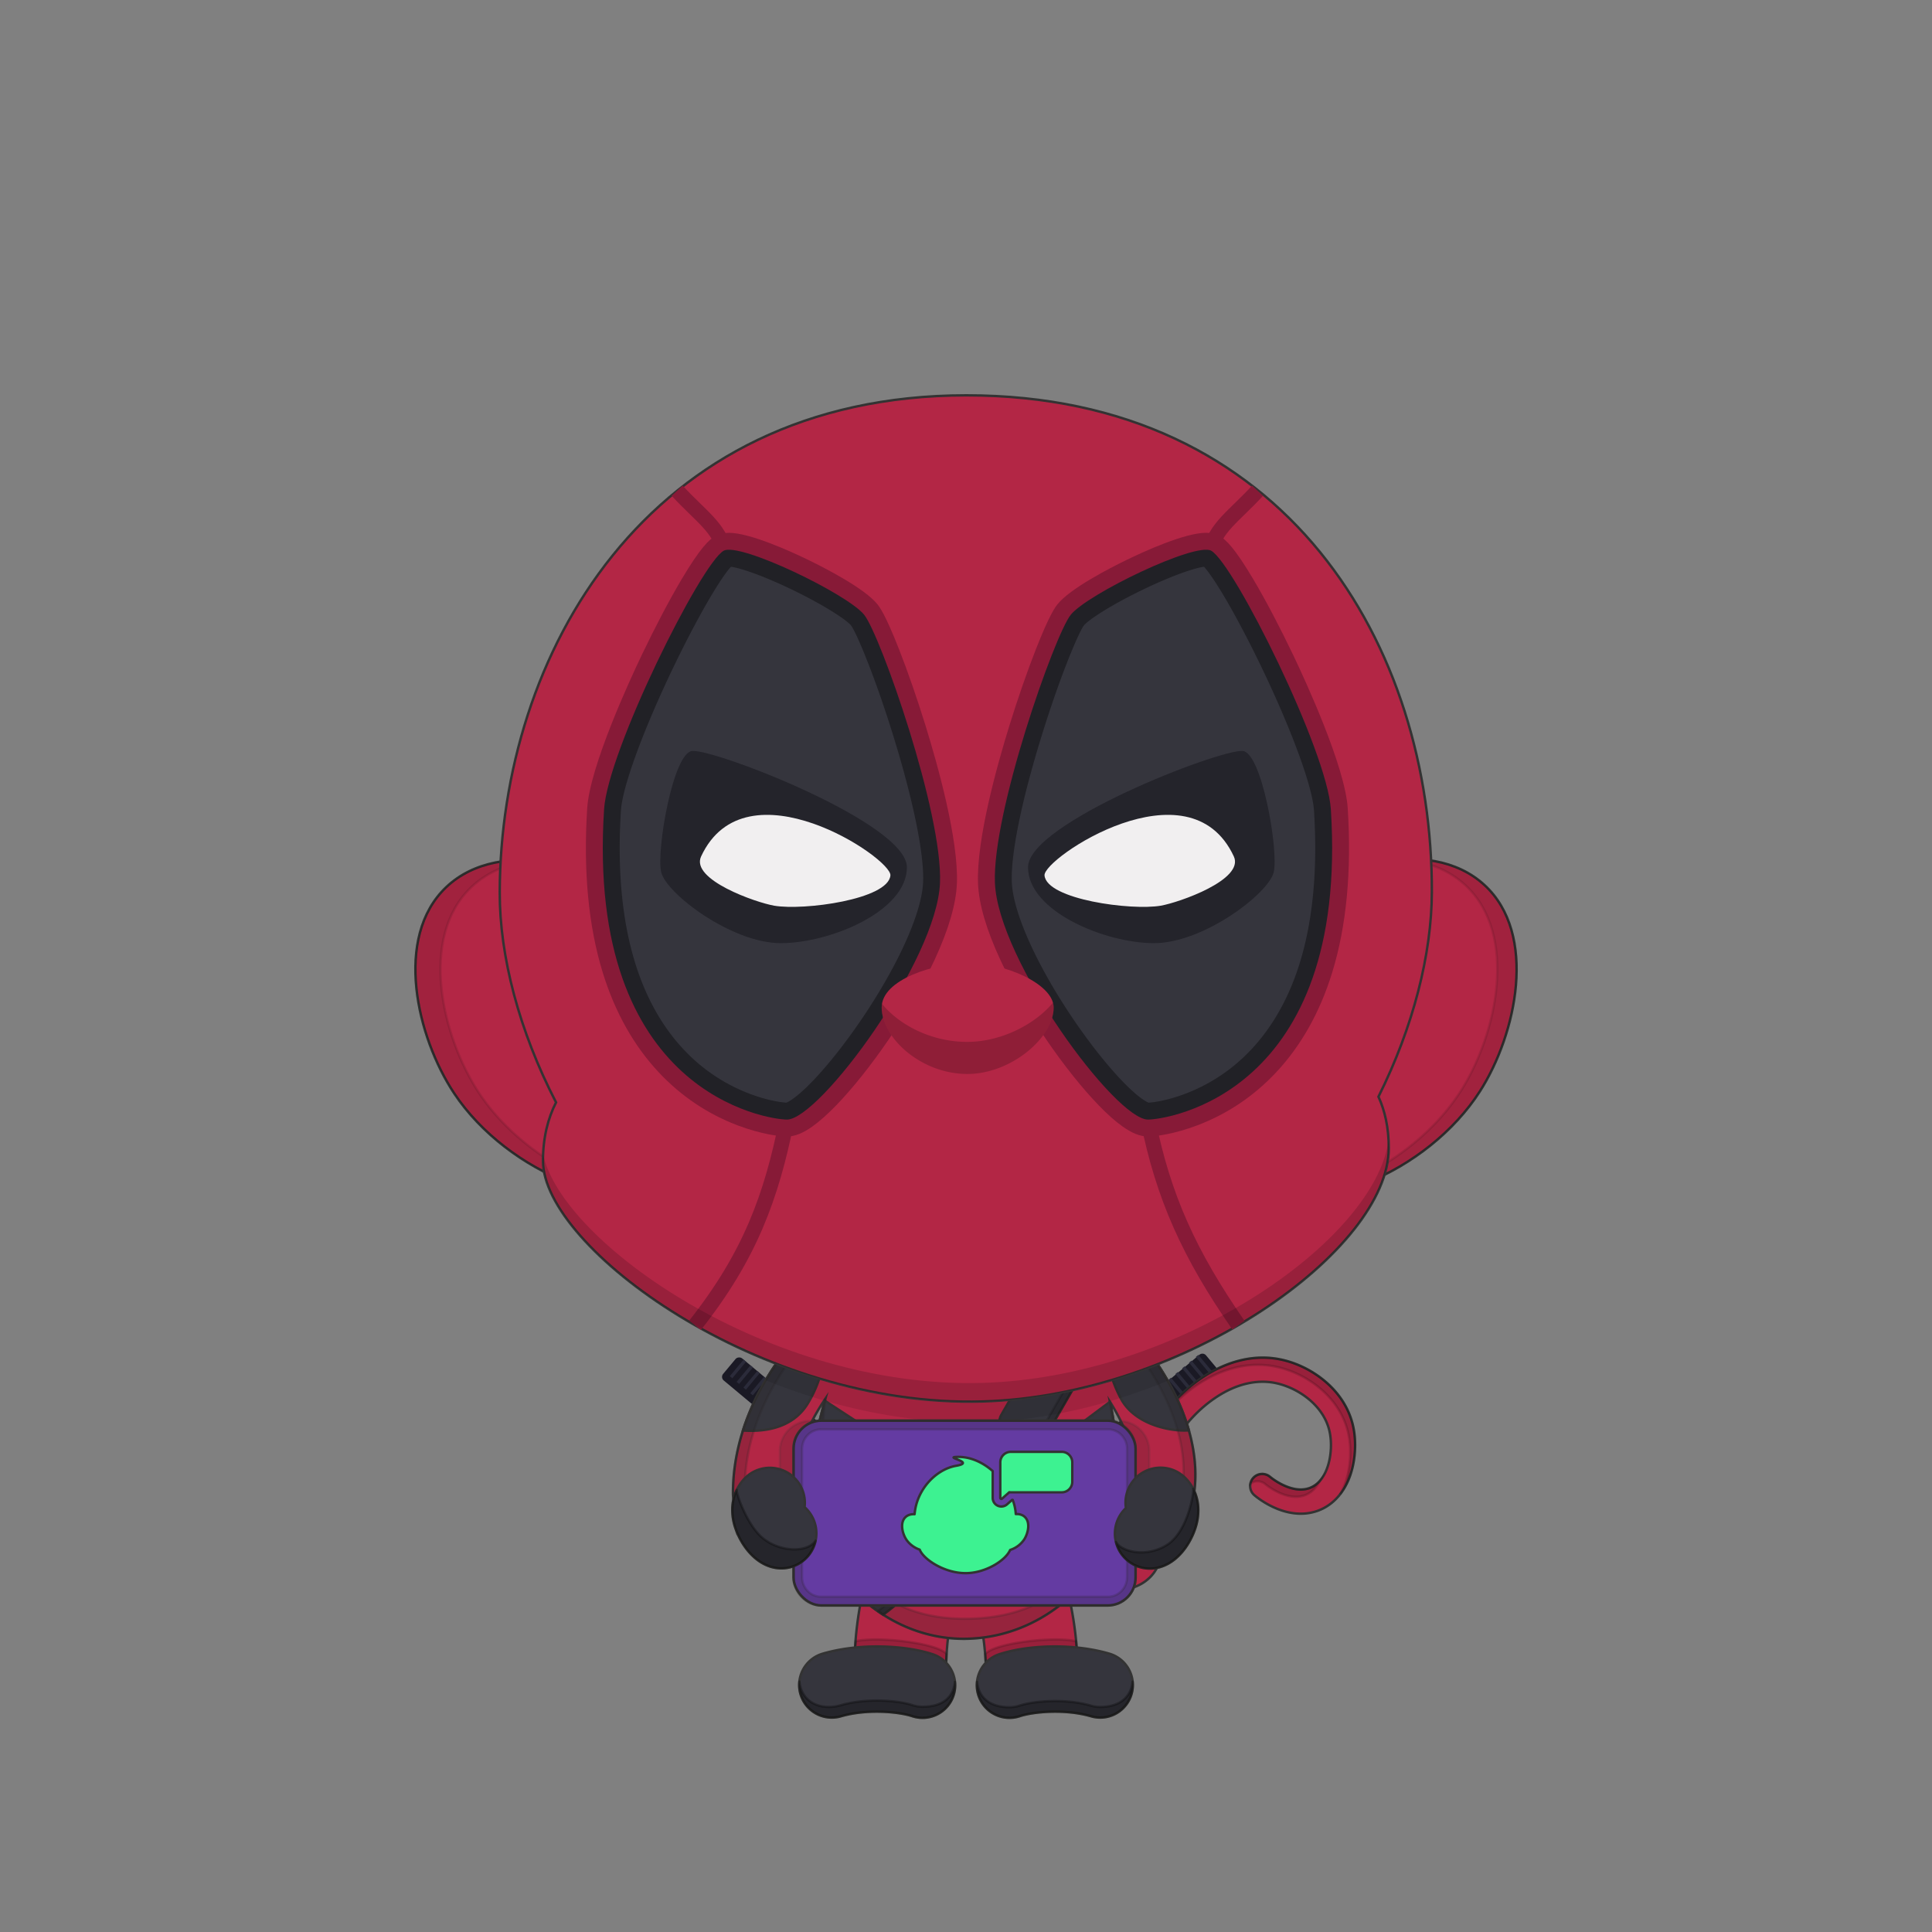<svg xmlns="http://www.w3.org/2000/svg" xmlns:xlink="http://www.w3.org/1999/xlink" viewBox="0 0 4000 4000"><rect x="0" y="0" width="4000" height="4000" fill="#808080" stroke="none"/><style><![CDATA[.B{stroke-miterlimit:10}.C{stroke:#333}.D{stroke-width:5}.E{stroke:#000}.F{stroke-linejoin:round}.G{fill:#35353d}.H{opacity:.15}.I{fill:#b32645}.J{fill:#231f20}.K{stroke:#231f20}]]></style><rect x="1634.44" y="2758.43" width="59.49" height="398.75" rx="9.67" transform="matrix(-.641 .768 -.768 -.641 5001.48 3574.72)" fill="#1a1924"/><g fill="#2b2b3a"><use xlink:href="#B"/><use xlink:href="#B" x="14.14" y="11.794"/><use xlink:href="#B" x="28.27" y="23.592"/><use xlink:href="#B" x="42.42" y="35.386"/><use xlink:href="#B" x="56.556" y="47.156"/><use xlink:href="#B" x="70.694" y="58.97"/><use xlink:href="#B" x="84.825" y="70.756"/><use xlink:href="#B" x="98.973" y="82.561"/><use xlink:href="#B" x="113.104" y="94.349"/><use xlink:href="#B" x="127.243" y="106.153"/><use xlink:href="#B" x="141.39" y="117.933"/><use xlink:href="#B" x="155.528" y="129.736"/><use xlink:href="#B" x="169.66" y="141.524"/><use xlink:href="#B" x="183.798" y="153.328"/><use xlink:href="#B" x="197.94" y="165.116"/><use xlink:href="#B" x="212.07" y="176.913"/><use xlink:href="#B" x="226.208" y="188.706"/><use xlink:href="#B" x="240.345" y="200.496"/><use xlink:href="#B" x="254.493" y="212.291"/><use xlink:href="#B" x="268.624" y="224.089"/><use xlink:href="#B" x="282.763" y="235.883"/></g><rect x="2326.4" y="2748.43" width="59.49" height="398.75" rx="9.67" transform="matrix(.641 .768 -.768 .641 3110.31 -749.79)" fill="#1a1924"/><g fill="#2b2b3a"><use xlink:href="#C"/><use xlink:href="#C" x="-14.143" y="11.795"/><use xlink:href="#C" x="-28.282" y="23.588"/><use xlink:href="#C" x="-42.413" y="35.384"/><use xlink:href="#C" x="-56.563" y="47.186"/><use xlink:href="#C" x="-70.688" y="58.98"/><use xlink:href="#C" x="-84.837" y="70.782"/><use xlink:href="#C" x="-98.97" y="82.568"/><use xlink:href="#C" x="-113.108" y="94.37"/><use xlink:href="#C" x="-127.25" y="106.156"/><use xlink:href="#C" x="-141.388" y="117.96"/><use xlink:href="#C" x="-155.524" y="129.753"/><use xlink:href="#C" x="-169.663" y="141.555"/><path d="M2297.175 2958.47l28.598 34.276-5.175 4.318L2292 2962.79z"/><use xlink:href="#C" x="-197.944" y="165.143"/><use xlink:href="#C" x="-212.083" y="176.946"/><use xlink:href="#C" x="-226.224" y="188.732"/><use xlink:href="#C" x="-240.363" y="200.534"/><use xlink:href="#C" x="-254.5" y="212.328"/><use xlink:href="#C" x="-268.638" y="224.13"/><use xlink:href="#C" x="-282.77" y="235.916"/></g><path d="M2304.67 3292.92a204.73 204.73 0 0 1-29.56-2.28c-50.77-7.42-115.16-32.27-196.86-76a25 25 0 0 1 23.59-44.09c75.45 40.37 136.18 64.12 180.5 70.6 28.93 4.23 49.75 1 61.88-9.64 13.6-11.92 12.4-33 8.83-72.4-4.17-46.12-9.36-103.53 19.78-169.5 22.06-50 60.82-97.58 106.32-130.66 24.68-17.94 50.48-31.1 76.7-39.12 29.15-8.92 58.1-11.24 86.08-6.92 34.55 5.35 69.2 20.88 97.6 43.73 32.6 26.24 54.08 59.73 62.13 96.86 6.6 30.4 4.83 66.52-4.7 96.6-12.26 38.65-36.7 66.3-68.82 77.83a102.94 102.94 0 0 1-35 6c-49.4 0-90.4-33.45-95.84-38.08a25 25 0 1 1 32.42-38.06c.43.36 43.66 36.65 81.5 23.06 21.92-7.87 32.8-29.3 38.06-45.9 6.9-21.8 8.25-49 3.5-70.9-7.07-32.63-28.16-55.26-44.6-68.5-21.34-17.18-48.27-29.3-73.9-33.27-28.1-4.34-72.73-1.44-125.72 37.07-38.58 28.05-71.38 68.3-90 110.42-23.9 54.16-19.56 102.32-15.72 144.8 4 43.84 7.7 85.25-25.67 114.5-18.03 15.9-42.34 23.82-72.46 23.82z" class="B C D I"/><path d="M2282.34 3241.17c-44.32-6.48-105.05-30.23-180.5-70.6a25 25 0 0 0-36.21 16.61 25 25 0 0 1 26.21-1.61c75.45 40.36 136.67 57.34 180.5 66.6 25 5.28 67.86 6.65 91.13-15.56 4.05-3.87-22.25 1.67-20.5-4-12.28 9.76-32.67 12.65-60.62 8.56zm428.88-160.27c-37.83 13.6-81.06-22.7-81.5-23.06a25 25 0 0 0-40.61 13.6 25 25 0 0 1 30.61 1.4c.43.36 43.66 36.65 81.5 23.06 15.32-5.5 25.24-17.6 31.62-30.07a51.73 51.73 0 0 1-21.62 15.07zm90.43-127.37c-8.05-37.13-29.53-70.63-62.12-96.87-28.4-22.85-63.06-38.38-97.6-43.73-28-4.32-56.93-2-86.08 6.92-26.2 8-52 21.2-76.68 39.12a337.72 337.72 0 0 0-85.91 92.38 337 337 0 0 1 75.91-77.38c24.67-17.93 50.47-31.1 76.68-39.12 29.15-8.92 58.1-11.24 86.08-6.92 34.55 5.35 69.22 20.88 97.6 43.73 32.6 26.24 54.07 59.74 62.12 96.87 6.6 30.4 4.83 66.5-4.7 96.6a146.81 146.81 0 0 1-12.39 28.56 138.55 138.55 0 0 0 22.39-43.56c9.54-30.12 11.3-66.18 4.7-96.6z" class="B D E H"/><g class="D"><path d="M2022.34 3177.8c-5.56 19.23-12.23 37.88-19.3 57.62-17.87 50-38 106.26-43 186.24q-.42 6.57-.7 13.36a95 95 0 0 1-94.86 91.21c-1.28 0-2.56 0-3.85-.08a95 95 0 0 1-91.14-98.71q.75-18.76 2.3-36.3c8.47-97 33.5-167 52.34-219.7 6.3-17.6 11.73-32.82 15.65-46.38a95 95 0 0 1 182.54 52.74z" class="B C I"/><path d="M1959.87 3424.63l-.5 10.4a95 95 0 0 1-94.86 91.21c-1.28 0-2.56 0-3.85-.08a95 95 0 0 1-91.14-98.71c.5-12.5.7-17.83 1.72-29.53 47.64-10.47 170 3.7 188.64 26.7z" class="E F H"/><g class="B C"><path d="M1910 3556.6a67.37 67.37 0 0 1-21.26-3.45c-27.72-9.2-93.83-15.48-147.7.23a67.5 67.5 0 1 1-37.78-129.61c46.2-13.47 92.28-15.5 122.8-14.82 39.22.86 76.58 6.57 105.2 16.06a67.51 67.51 0 0 1-21.24 131.59z" class="G"/><path d="M2135.37 3528.07a95 95 0 0 1-94.76-89.56c-5-87.08-27.4-146.43-47.17-198.8-7.4-19.6-14.4-38.14-20.28-57.27a95 95 0 0 1 181.59-55.91c4.15 13.5 9.85 28.6 16.46 46.1 22.12 58.62 52.42 138.9 59.1 255a95 95 0 0 1-89.4 100.29c-1.85.1-3.7.16-5.53.16z" class="I"/></g><path d="M2039.77 3424.63c.28 4.38.33 5.87.5 10.4a95 95 0 0 0 94.86 91.21c1.28 0 2.56 0 3.85-.08a95 95 0 0 0 91.14-98.71c-.5-12.5-1.1-17.83-2.1-29.53-47.64-10.47-169.6 3.7-188.25 26.7z" class="E F H"/><g class="B C"><path d="M2090 3556.6a67.51 67.51 0 0 1-21.25-131.61c28.62-9.5 66-15.2 105.2-16.06 30.5-.67 76.6 1.35 122.8 14.82a67.5 67.5 0 1 1-37.74 129.63c-53.88-15.7-120-9.43-147.7-.23a67.41 67.41 0 0 1-21.29 3.45z" class="G"/><path d="M2473.53 3081.17a62.5 62.5 0 1 1-124.37-12.59c4.82-47.58-13.67-107.14-51.1-166.3 8.36 40.55 13.3 74.57 16.1 105 1.23 13.3 2 25.93 2.58 38.13.62 14.08.84 27.6.84 40.93 0 69.8-29 139.15-77.55 194.2-58.26 66.12-144.6 111.6-242.43 112.44-62 .53-120-18.4-169.1-49.9a335.86 335.86 0 0 1-33.87-24.85 340.2 340.2 0 0 1-35.78-34.59c-49.9-55.77-80.27-126.63-80.27-197.3 0-14 .46-27.9 1.57-42.34 1.3-17.06 3.48-34.83 6.83-54.2 4.54-26.28 11.24-55.47 20.8-89.75l1.2-4.32c-32.3 47.47-66.72 116.7-66.43 195.95a62.49 62.49 0 0 1-62.27 62.73h-.23a62.5 62.5 0 0 1-62.5-62.27c-.16-43.33 6.84-87.14 20.67-130.46 16.58-52 43-103.32 78.64-152.2a618 618 0 0 1 72.16-82.31c36.78-35.18 77.2-65.18 118.2-87.4 22.12-38.75 42.28-62.83 59.46-80.86 37.53-39.37 90-94.47 158.87-90.24 55.32 3.4 93.4 43.63 127.17 80.3 22 23.88 44.42 53.7 66.72 99.95a539.75 539.75 0 0 1 67.42 50.36q15.48 13.53 30.36 28.4a639.88 639.88 0 0 1 67.69 79.75c36.24 50.7 62.06 103 76.5 153.9 11.75 41.43 15.96 81.9 12.12 119.8z" class="I"/></g><path d="M2379.4 3128.6v-124.23a62.38 62.38 0 0 0-59-62.3c22.25 45.53 32.54 89.62 28.8 126.52a62.49 62.49 0 0 0 30.2 60.01zm-764.74 15.4a62.42 62.42 0 0 0 27.9-52.27c-.2-56.42 17.17-107.74 38.86-149.76h-4.37a62.39 62.39 0 0 0-62.39 62.39z" class="B C H J"/><path d="M2117.15 2990.9c-14.13 25.26-136.62 239.45-288.64 352.2a335.86 335.86 0 0 1-33.87-24.85c58.77-41.23 120.3-104.38 183.1-187.94 58-77.15 97.2-145.94 104.5-158.95z" class="B C G"/><path d="M2117.15 2990.9c-14.13 25.26-136.62 239.45-288.64 352.2q-5.6-3.6-11-7.4c138.23-106 261.43-302.4 289.8-350.34z" class="E F H"/><g class="C G"><path d="M2317.6 3086.38c0 69.8-29 139.15-77.55 194.2l-60.68-142A31.64 31.64 0 0 1 2196 3097l120.73-51.58c.64 14.1.86 27.63.86 40.96zm-496.73 52.18l-62 145.12c-49.9-55.77-80.27-126.63-80.27-197.3 0-14 .46-27.9 1.57-42.34l124 53a31.65 31.65 0 0 1 16.7 41.52z" class="B"/><path d="M1862.3 3019l-9.17 21.48a18.71 18.71 0 0 1-24.56 9.85L1687 2989.85c4.54-26.28 11.24-55.47 20.8-89.75l144.67 94.36a18.7 18.7 0 0 1 9.84 24.54zm451.87-11.68l-127.63 52a18.7 18.7 0 0 1-24.55-9.85l-9.18-21.48a18.71 18.71 0 0 1 9.86-24.55l135.4-101.18c8.36 40.57 13.3 74.6 16.1 105.06z" class="F"/></g><g class="B"><path d="M2317.6 3086.37c0 69.8-29 139.15-77.55 194.2q-9.52 10.8-20 20.85a337 337 0 0 1-47.48 37.82c-50 32.95-109.92 53.2-174.93 53.77-62 .53-120-18.4-169.1-49.9q-3-1.9-5.9-3.88a332.11 332.11 0 0 1-28-21q-12-10-23-21c-4.4-4.4-8.66-8.93-12.8-13.54-49.9-55.77-80.27-126.64-80.27-197.3 0-13.94.46-27.9 1.57-42.34 1.3-17.06 3.48-34.83 6.83-54.2 2.53-14.65 5.73-30.2 9.73-47 4.4-17.8 7-31.53 12.26-47-.77 4.17-42.37 281.54 111.4 401.4 23.18 18.08 50.8 32.57 83.66 42 27.37 7.86 58.38 12.22 93.5 12.22 36.94 0 69.54-4.36 98.3-12.22 34.55-9.44 63.56-23.94 87.86-42 151.88-112.9 120.5-365.2 114.37-394.95 4.83 16.47 5 25.53 8.24 44.32 3.62 22 6.14 42 7.86 60.72 1.23 13.3 2 25.93 2.58 38.13.63 14.04.85 27.52.85 40.9z" opacity=".2" class="J K"/><g class="C G"><rect x="2099.3" y="2800.31" width="101.76" height="194.91" rx="30.63" transform="matrix(.866 .5 -.5 .866 1736.95 -686.86)"/><path d="M1672.18 2906.16c-33.63 55-98.07 58.1-134 55.57 16.58-52 43-103.32 78.64-152.2a618 618 0 0 1 72.16-82.31c7.6 0 12.12 1 12.6 3.4 3.94 19.25 20.6 93.76-29.4 175.53z"/></g></g><path d="M2227.66 2865.33l-66.83 115.75a30.63 30.63 0 0 1-41.84 11.21l-35.07-20.3a30.64 30.64 0 0 1-14.75-32.44 30.34 30.34 0 0 0 10.75 10.44l35.07 20.25a30.63 30.63 0 0 0 41.84-11.21l66.83-115.75a30.49 30.49 0 0 0 3.54-9.4 30.6 30.6 0 0 1 .46 31.44z" class="E F H"/><g class="B C"><path d="M2461.4 2961.4c-37.34 2.87-111.4-11.6-140.38-65.24-41-75.83-31.34-146.28-27.45-165.53.68-3.35 9.5-4 23.64-2.88a639.88 639.88 0 0 1 67.69 79.75c36.24 50.7 62.1 103 76.5 153.9z" class="G"/><path d="M923.8 1836.78c-109.3 103.92-60.9 310.4 16.55 426.94 110.37 166.07 358.2 267.53 482.6 176 129.94-95.63 107.64-388.85-48.6-538.55-116.65-111.8-337.5-171.86-450.54-64.4z" class="I"/></g><path d="M1331.05 2473c-130.2 13-303.42-77.93-390.7-209.26-77.45-116.54-125.85-323-16.55-426.94 47.57-45.24 114.2-60.8 184.2-55.3-50.35 4.23-96.62 21.46-132.2 55.3-109.3 103.92-60.9 310.4 16.55 426.94 76.08 114.46 217.46 198.28 338.7 209.28z" opacity=".1" class="B E"/><path d="M3073.2 1832.12c111.1 102 66.32 309.3-9.1 427.16-107.46 168-353.47 273.75-479.46 184.37-131.58-93.35-114.4-386.92 39.2-539.32 114.68-113.78 334.45-177.7 449.35-72.2z" class="B C I"/><path d="M3064.1 2259.28c-84.76 132.5-255.72 226.3-386 216.14 123.46-8.92 269.67-96.84 346-216.14 75.4-117.87 120.2-325.17 9.1-427.16-36.23-33.26-82.88-49.68-133.4-53 65.57-4.07 127.75 11.1 173.4 53 111.1 102 66.32 309.3-9.1 427.16z" opacity=".1" class="B E"/><path d="M2473.53 3081.17a62.51 62.51 0 0 1-100.37 43.19 59.94 59.94 0 0 0 11.07 2.19 59.23 59.23 0 0 0 65-53c3.64-36-.35-74.4-11.5-113.67-13.7-48.3-38.2-97.94-72.6-146.06a607.53 607.53 0 0 0-64.24-75.69q-14.1-14.1-28.8-27a513.23 513.23 0 0 0-64-47.8c-21.16-43.9-42.46-72.2-63.32-94.86-32-34.8-68.2-73-120.7-76.22-65.33-4-115.16 48.28-150.78 85.65-16.3 17.1-35.44 40-56.43 76.74-38.9 21.1-77.27 49.57-112.17 83a586.75 586.75 0 0 0-68.49 78.11c-33.82 46.4-58.9 95.07-74.63 144.44-13.13 41.12-19.77 82.7-19.62 123.82a59.33 59.33 0 0 0 59.32 59.1h.22a59 59 0 0 0 18.51-3 62.23 62.23 0 0 1-39.7 14.41h-.23a62.5 62.5 0 0 1-62.5-62.27c-.16-43.33 6.84-87.14 20.67-130.46 16.58-52 43-103.32 78.64-152.2a618 618 0 0 1 72.16-82.31c36.78-35.18 77.2-65.18 118.2-87.4 22.12-38.75 42.28-62.83 59.46-80.86 37.53-39.37 90-94.47 158.87-90.24 55.32 3.4 93.4 43.63 127.17 80.3 22 23.88 44.42 53.7 66.72 99.95a539.75 539.75 0 0 1 67.42 50.36q15.48 13.53 30.36 28.4a639.88 639.88 0 0 1 67.69 79.75c36.24 50.7 62.06 103 76.5 153.9 11.75 41.33 15.96 81.8 12.12 119.7z" opacity=".2" class="B J K"/><path d="M2964.5 1847.06C2965.92 1340 2665.9 818.5 2000.73 818.5s-964.73 540.12-966.1 1028.56c-.36 132.77 40.33 287.73 116.6 435.32-16.6 32.67-27.1 72.55-27.1 121.5 0 178 449 511.08 910.3 497.74 420.5-12.16 840.86-314.9 840.86-524.16 0-43-8.12-78.06-21.35-106.82 72.42-145.06 110.18-295.83 110.54-423.58z" class="B C I"/></g><path d="M1402.05 1016c47 51.24 90 78.4 96.22 124.27 6.23 65.77 131 1067.57 131 1177.7-32.08 160.12-76.83 282.33-190.2 425.86M2603.6 1016c-47 51.24-90 78.4-96.22 124.27-6.23 65.77-131 1067.57-131 1177.7 32.08 160.12 85.92 278.9 187.62 425.56" fill="none" stroke="#871a37" stroke-width="31" class="B"/><path d="M1629.28 2353c-15.43 0-54.35-4.88-102.36-23.14-62.05-23.6-116.86-60.46-162.92-109.58-51.63-55.06-90.63-124.4-115.9-206.1-29.82-96.4-40.7-211.1-32.35-340.9 5.56-86.4 87.4-263.63 112.33-315.9 27.88-58.4 57.18-114.14 82.52-157 39.65-67 57.8-83.35 70.3-90.5 7.93-4.53 17.17-6.74 28.25-6.74 44.17 0 129.76 39.3 164.5 56.2 34.4 16.73 117.23 59.18 143.18 92.06 4 5 16.13 20.42 44.68 93.25 18 45.76 37.3 101.57 54.53 157.13 25.87 83.47 68.72 237 65.1 327.48-1.7 42.35-17.17 95.38-46 157.62-24.32 52.53-57.42 109.93-95.73 166-35.8 52.38-74.16 100.5-108 135.45-18 18.58-34.54 33.28-49.16 43.7-20.1 14.3-36.94 21-52.98 21z" fill="#871a37"/><path d="M1498.27 1140.27c32.55-18.6 257.32 90 291.1 132.8s162.62 409.77 156.8 554.78c-6.43 160.55-249.62 490.12-316.9 490.12-37.26 0-416.6-51.67-378.6-642.5 7.82-121.54 200.3-508.2 247.58-535.2z" fill="#212126"/><path d="M1627.94 2282.93c-8.42-.38-38-4-76.14-18.52a363.3 363.3 0 0 1-136.74-92c-44.3-47.25-78-107.45-100.08-178.9-27.28-88.23-37.16-194.46-29.36-315.73 3-47.3 43.27-158.6 102.5-283.6 26.3-55.48 54.17-109.06 78.5-150.88 26.33-45.24 40.6-63.23 46.6-69.83 19.73 2.26 68.27 18.95 129.82 48.88 69 33.54 111 62.57 118.84 72.47 9.88 12.5 47.5 99.3 87.3 227.73 41.75 134.74 64.36 245.53 62 304-2.47 61.7-49.88 168.34-123.74 278.33-32.28 48.1-67.23 93-98.4 126.47-39.4 42.26-57.65 50.35-61.12 51.6z" class="G"/><path d="M1433.48 1554.75c-39.9 2.36-75 207.06-64.53 251.1s145.56 146.85 247.6 146.85 261.1-66.08 261.1-157.13-394.65-243.77-444.17-240.83z" fill="#24242b"/><path d="M1451.57 1773.15c-22.42 48.2 113.86 95.54 151.3 102 61 10.47 236.15-12.84 240.62-62.67 3.2-35.48-299.5-237.95-391.93-39.33z" fill="#f1eff0"/><path d="M2376.78 2353c-16 0-32.88-6.66-53-21-14.62-10.4-31.16-25.1-49.16-43.7-33.87-35-72.24-83.07-108-135.45-38.3-56.06-71.4-113.46-95.72-166-28.8-62.24-44.28-115.27-46-157.62-3.62-90.46 39.23-244 65.1-327.48 17.22-55.56 36.58-111.37 54.53-157.13 28.55-72.83 40.7-88.2 44.68-93.25 26-32.88 108.77-75.33 143.18-92.06 34.74-16.9 120.33-56.2 164.5-56.2 11.08 0 20.32 2.2 28.25 6.74 12.5 7.15 30.65 23.5 70.3 90.5 25.35 42.83 54.65 98.58 82.53 157 24.94 52.26 106.77 229.5 112.33 315.9 8.35 129.8-2.54 244.5-32.35 340.9-25.26 81.7-64.26 151-115.9 206.1-46.06 49.12-100.88 86-162.92 109.58-48 18.24-86.92 23.15-102.35 23.15z" fill="#871a37"/><path d="M2507.78 1140.27c-32.54-18.6-257.3 90-291.1 132.8s-162.62 409.77-156.8 554.78c6.43 160.55 249.62 490.12 316.9 490.12 37.26 0 416.6-51.67 378.6-642.5-7.82-121.54-200.3-508.2-247.6-535.2z" fill="#212126"/><path d="M2378.12 2282.93c8.42-.38 38-4 76.14-18.52a363.19 363.19 0 0 0 136.73-92c44.3-47.25 78-107.45 100.1-178.9 27.28-88.23 37.16-194.46 29.36-315.73-3-47.3-43.27-158.6-102.5-283.6-26.3-55.48-54.17-109.06-78.5-150.88-26.33-45.24-40.6-63.23-46.6-69.83-19.73 2.26-68.27 18.95-129.82 48.88-69 33.54-111 62.57-118.84 72.47-9.88 12.5-47.5 99.3-87.3 227.73-41.75 134.74-64.36 245.53-62 304 2.48 61.7 49.9 168.34 123.74 278.33 32.3 48.1 67.24 93 98.4 126.47 39.4 42.26 57.64 50.35 61.1 51.6z" class="G"/><path d="M2572.58 1554.75c39.88 2.36 75 207.06 64.53 251.1s-145.56 146.85-247.6 146.85-261.1-66.08-261.1-157.13 394.65-243.77 444.17-240.83z" fill="#24242b"/><path d="M2554.5 1773.15c22.42 48.2-113.86 95.54-151.3 102-61 10.47-236.15-12.84-240.63-62.67-3.18-35.48 299.53-237.95 391.94-39.33z" fill="#f1eff0"/><path d="M1825.42 2086c0 62.5 81.85 138.4 179.1 137.54 89.63-.78 177-75.77 177-137.36 0-49.56-103.1-93.14-177-92.5-68.62.6-179.1 33.68-179.1 92.3z" class="I"/><path d="M2181.54 2086.18c0 61.6-87.4 136.58-177 137.36-97.25.84-179.1-75-179.1-137.54a45.82 45.82 0 0 1 .65-7.73c35 43.32 102.43 79.43 178 78.84 70.66-.55 140.08-37.6 176-81.27a37.66 37.66 0 0 1 1.45 10.34z" opacity=".2"/><path d="M2342.66 3507.47a67.44 67.44 0 0 1-83.69 45.92c-53.9-15.7-120-9.43-147.72-.23a67.53 67.53 0 0 1-88.39-71.09 67.08 67.08 0 0 0 3.08 14.27c9.4 28.33 35.75 38.27 64 38.27a67.37 67.37 0 0 0 21.26-3.45c27.72-9.2 93.83-15.48 147.72.23a67.39 67.39 0 0 0 18.92 2.71c29.23 0 56.17-11.15 64.77-40.63a68 68 0 0 0 2.34-11.85 67.11 67.11 0 0 1-2.29 25.85zm-368.6 2.87a67.43 67.43 0 0 1-85.32 42.82c-27.7-9.2-93.83-15.48-147.7.23a67.55 67.55 0 0 1-86-71.85 67.11 67.11 0 0 0 2.35 11.93c10.43 35.8 47.9 47.35 83.7 36.92 53.88-15.7 120-9.43 147.7-.23a67.41 67.41 0 0 0 21.26 3.45c28.3 0 54.66-8.94 64.06-37.27a67.08 67.08 0 0 0 3.08-14.27 67.16 67.16 0 0 1-3.12 28.27z" opacity=".3" class="D E F"/><path d="M2875.3 2377.46c0 209.26-420.37 512-840.86 524.16-461.3 13.34-910.3-319.74-910.3-497.74q0-7.14.3-14c38.6 182.8 468.4 486 909.44 473.26 406.2-11.75 812.27-294.1 841-502.25q.43 8.1.43 16.57z" class="H"/><path d="M2417.7 2858.7c-24.3 10.06-48.93 19.32-73.66 27.7-104.54 35.4-208.68 54.8-309.5 57.73l-26.8.4c-97.36 0-198.93-15.12-300-44.4l-1.4-.4a1237.78 1237.78 0 0 1-121.06-42.21q9.5-16.1 20.28-31.95c134 51.9 271.82 79 402.14 79 9 0 17.9-.13 26.8-.4 100.83-2.92 205-22.34 309.5-57.73q27.13-9.2 54-19.77 10.58 15.96 19.7 32.06z" opacity=".1"/><g class="D"><path d="M2012.85 3243.6q-6.37 0-12.8-.07c-99.73-1.13-197.64-15.8-268.62-40.23l13-37.83c67.1 23.1 160.43 37 256 38.06 98.37 1.1 187.57-10.9 251.18-33.82l13.56 37.63c-65.1 23.48-154.32 36.26-252.32 36.26z" fill="#3d3d44" class="B C"/><path d="M2265.24 3207.33c-65.16 23.48-154.38 36.26-252.4 36.26q-6.37 0-12.8-.07c-99.73-1.13-197.64-15.8-268.62-40.23l4.63-13.44c70.57 23.5 166.4 37.56 264 38.67q6.42.08 12.8.07c95.63 0 182.9-12.17 247.6-34.57z" class="E F H"/><g class="B C"><g fill="#814739"><rect x="1701.55" y="3145.09" width="76.72" height="117.79" rx="24.47" transform="matrix(.911 -.413 .413 .911 -1168.41 1005.24)"/><rect x="2217.88" y="3146.73" width="76.72" height="117.79" rx="24.47" transform="matrix(-.911 -.413 .413 -.911 2986.31 7057.07)"/></g><rect x="1937.19" y="3187.01" width="125.62" height="72.88" rx="18.07" fill="#34343a"/></g><path d="M2062.8 3205.07v36.75a18.06 18.06 0 0 1-18.06 18.07h-89.5a18.07 18.07 0 0 1-17.44-13.33 17.68 17.68 0 0 0 3.44.33h89.5a18.06 18.06 0 0 0 18.06-18.07v-36.75a18 18 0 0 0-.63-4.73 18.05 18.05 0 0 1 14.63 17.73zm242.6-14.94l-28.4 62.7a24.47 24.47 0 0 1-32.4 12.17l-25.3-11.48a24.45 24.45 0 0 1-14.35-22.55 23.75 23.75 0 0 0 4.35 2.55l25.3 11.48a24.47 24.47 0 0 0 32.4-12.17l28.44-62.7a24.37 24.37 0 0 0 2.19-9.85 24.46 24.46 0 0 1 7.77 29.85zm-514.15 39.2a24.44 24.44 0 0 1-14.36 22.55l-25.3 11.48a24.47 24.47 0 0 1-32.4-12.17l-28.45-62.7a24.48 24.48 0 0 1 7.82-29.85 24.19 24.19 0 0 0 2.18 9.85l28.45 62.7a24.47 24.47 0 0 0 32.4 12.17l25.3-11.48a24.42 24.42 0 0 0 4.36-2.55z" class="H E F"/></g><g class="C"><rect x="1642.94" y="2941.25" width="708.18" height="382.71" rx="57.78" fill="#643ba2" stroke-width="5.272" class="B"/><path d="M2055.3 3045.73v55.47a17.86 17.86 0 0 0 29.71 13.38l10.36-9.18h1.32a101.09 101.09 0 0 1 6.4 29.29c7-.37 13.6 1.3 18.5 5.8 12.1 11.1 7.27 33.67-1 46.62a55.17 55.17 0 0 1-29.16 21.89c-9.45 21.56-49.4 46.87-89.4 48-45.7 1.32-90.3-28.64-97.9-48.64-10.6-3.53-21.25-11.16-27.65-20.8-8.42-12.73-13.7-35.17-1.8-46.48 4.92-4.68 11.7-6.43 18.9-6.1 4.1-50.8 43.92-92.9 86.14-100.26s-28.8-18 3.1-18.4c27.2-.32 52.27 11.68 72.5 29.4zm34.37 43.76l-15.06 13.34a2.18 2.18 0 0 1-3.08-.18 2.21 2.21 0 0 1-.54-1.45v-73.54a21.77 21.77 0 0 1 21.77-21.77h105.5a21.77 21.77 0 0 1 21.77 21.77v40.28a21.77 21.77 0 0 1-21.77 21.77h-105.5a21 21 0 0 1-3.09-.22z" fill="#3df291" class="D F"/></g><g class="B D"><path d="M2294.2 2941.25h-594.37c-31.43 0-56.9 26.26-56.9 58.66v265.38c0 32.4 25.47 58.66 56.9 58.66h594.37c31.43 0 56.9-26.26 56.9-58.66V2999.9c0-32.4-25.47-58.66-56.9-58.66zm39.25 324.1c0 22.37-17.6 40.5-39.3 40.5H1699.9c-21.7 0-39.3-18.14-39.3-40.5v-265.48c0-22.37 17.6-40.5 39.3-40.5h594.27c21.7 0 39.3 18.14 39.3 40.5z" opacity=".2" class="J K"/><path d="M1606.24,3246.22c-43.3-6.94-72-48.38-83.47-81.76a115.46,115.46,0,0,1-6.52-43.35c1.14-22.68,9.66-43.14,24.64-59.16a72.5,72.5,0,0,1,124.92,58.42,72.5,72.5,0,0,1-59.57,125.85Z" class="C G"/></g><path d="M1522.77 3164.47c11.44 33.38 40.16 74.8 83.48 81.75a72.43 72.43 0 0 0 82.31-56.2c-18.23 25.92-75.5 23.1-110.23-6.3-32.62-27.63-54.48-93-53-99a95.19 95.19 0 0 0-9.08 36.41 115.76 115.76 0 0 0 6.52 43.34z" opacity=".3" class="D E F"/><path d="M2367.5 3246.35a72.53 72.53 0 0 1-36.4-124.08 72.51 72.51 0 0 1 123.12-62.15c15.44 15.57 24.57 35.76 26.4 58.4a115.49 115.49 0 0 1-5.22 43.53c-10.43 33.7-37.9 76-81 84.22a72.54 72.54 0 0 1-26.9.08z" class="B C D G"/><path d="M2480.6 3118.52a95 95 0 0 0-10.16-36.12c1.65 5.95-10.46 89-54.9 116.47s-94.64 12.66-105.1-6.3a72.43 72.43 0 0 0 84 53.7c43.08-8.23 70.55-50.5 81-84.22a115.49 115.49 0 0 0 5.17-43.53z" opacity=".3" class="D E F"/><defs ><path id="B" d="M1544.75 2819.244l-28.598 34.276-5.175-4.318 28.598-34.276z"/><path id="C" d="M2480.98 2805.12l28.598 34.276-5.175 4.318-28.598-34.276z"/></defs></svg>